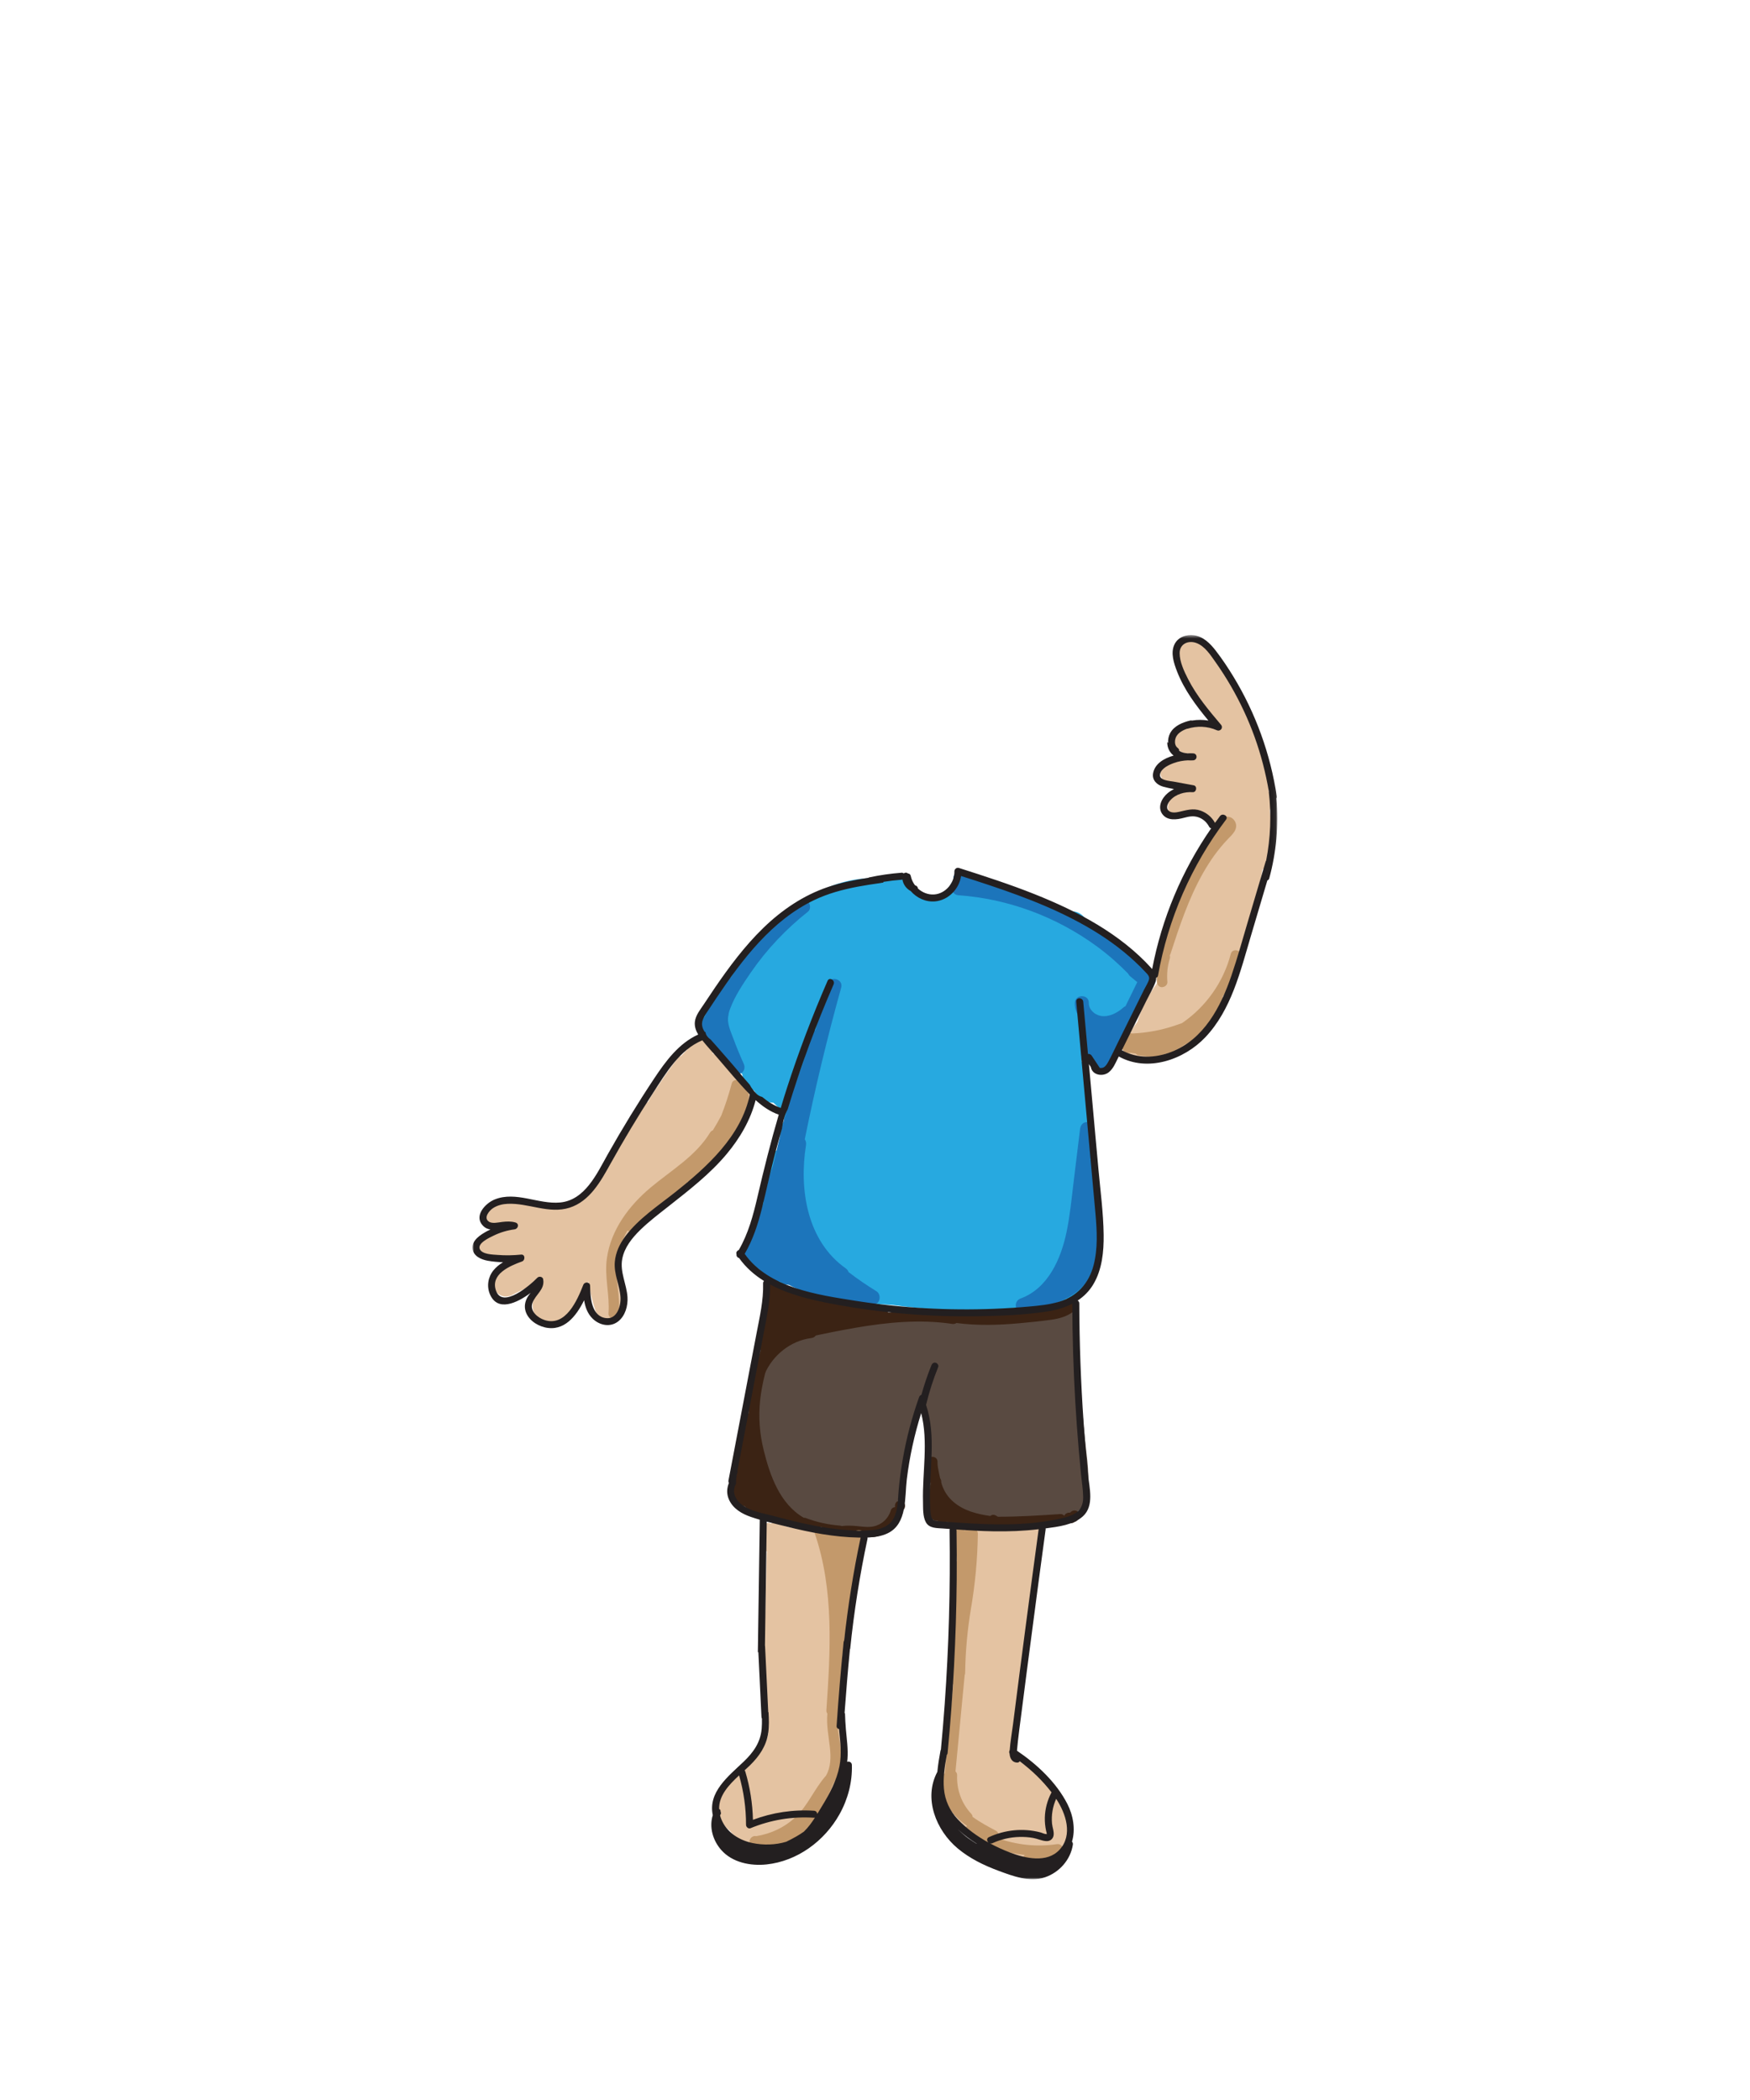 <?xml version="1.0" encoding="UTF-8"?>
<svg width="500px" height="600px" viewBox="0 0 500 600" version="1.1" xmlns="http://www.w3.org/2000/svg" xmlns:xlink="http://www.w3.org/1999/xlink">
    <title>thinking</title>
    <defs>
        <polygon id="path-1" points="0 0.528 229.937 0.528 229.937 356 0 356"></polygon>
    </defs>
    <g id="thinking" stroke="none" stroke-width="1" fill="none" fill-rule="evenodd">
        <g id="body" transform="translate(135, 180.916)">
            <g id="fill" transform="translate(65.538, 68.03)">
                <path d="M56.403,1.458 C51.899,1.458 51.891,8.458 56.403,8.458 C60.907,8.458 60.914,1.458 56.403,1.458" id="Fill-1" fill="#27A9E0"></path>
                <path d="M24.49,13.699 C23.212,13.761 21.959,14.083 20.898,14.822 C19.697,15.657 18.95,16.687 18.376,17.978 C17.902,18.141 17.436,18.422 17.005,18.872 C12.284,23.801 8.303,29.333 5.191,35.408 C3.141,39.41 9.178,42.956 11.236,38.941 C14.087,33.375 17.628,28.339 21.955,23.822 C22.336,23.424 22.594,22.999 22.751,22.569 C22.961,22.496 23.164,22.404 23.354,22.282 C24.004,21.863 24.408,21.343 24.729,20.698 C24.736,20.696 24.741,20.695 24.747,20.693 C24.722,20.753 24.697,20.814 24.671,20.874 C24.702,20.809 24.738,20.748 24.772,20.686 C24.84,20.669 24.907,20.644 24.976,20.631 C26.615,20.334 28.07,18.977 27.99,17.199 C27.908,15.378 26.448,13.606 24.49,13.699" id="Fill-3" fill="#27A9E0"></path>
                <path d="M123.749,25.563 C121.783,23.86 119.816,22.158 117.85,20.456 C117.123,19.826 116.233,19.379 115.304,19.167 C113.167,17.213 111.121,15.159 109.16,13.023 C107.243,10.935 104.806,11.135 103.044,12.417 C100.1,9.826 96.609,7.843 92.617,6.618 C92.16,6.477 91.726,6.407 91.31,6.386 C90.54,5.957 89.771,5.526 89.003,5.097 C87.401,4.202 85.848,4.264 84.572,4.88 C82.298,3.481 79.854,2.306 77.218,1.368 C75.531,0.767 74.113,1.081 73.071,1.889 C71.196,2.735 70.289,4.71 70.351,6.649 C70.342,6.693 70.327,6.733 70.319,6.776 C70.314,6.778 70.31,6.778 70.305,6.78 L70.344,6.484 C70.327,6.587 70.3,6.685 70.277,6.785 C70.166,6.811 70.056,6.839 69.939,6.857 C70.021,6.846 70.103,6.835 70.185,6.824 C69.386,6.976 68.655,7.247 67.997,7.745 C67.706,7.698 67.414,7.651 67.123,7.605 C66.438,7.496 65.801,7.519 65.209,7.636 C64.287,7.314 63.28,7.315 62.338,7.576 C61.711,6.901 61.081,6.23 60.468,5.536 C60.106,5.125 59.728,4.784 59.339,4.501 C58.298,3.411 56.799,2.698 54.839,2.698 C54.566,2.698 54.311,2.727 54.056,2.753 C53.232,2.301 52.255,2.015 51.124,1.96 C38.634,1.356 27.417,7.358 20.396,17.015 C19.917,17.28 19.458,17.593 19.035,17.965 C16.475,20.21 14.292,22.832 12.516,25.707 C11.158,26.423 10.071,27.64 9.336,29.209 C9.309,29.261 9.264,29.347 9.186,29.496 C9.037,29.781 8.896,30.07 8.739,30.351 C8.582,30.632 8.416,30.908 8.245,31.18 C8.212,31.231 8.111,31.386 8.009,31.546 C7.901,31.689 7.73,31.921 7.672,31.988 C7.46,32.23 7.242,32.466 7.017,32.697 C6.705,33.016 5.066,34.41 6.34,33.43 C5.237,34.278 4.332,35.096 3.754,36.269 C3.654,36.355 3.55,36.439 3.456,36.533 C2.788,37.202 2.312,37.954 2.009,38.747 C1.972,38.782 1.934,38.812 1.897,38.848 C-0.369,41.114 -0.863,45.841 1.897,48.04 C2.641,48.632 3.384,49.224 4.127,49.816 C4.395,50.717 4.882,51.608 5.65,52.443 C7.463,54.411 9.43,56.237 11.51,57.923 C11.829,59.933 12.972,61.786 14.941,62.68 C16.041,64.648 18.189,66.038 20.44,66.125 C21.42,67.047 22.4,67.97 23.38,68.894 C23.452,68.961 23.531,69.02 23.606,69.084 C23.549,69.874 23.483,70.663 23.419,71.452 C22.44,72.662 22.101,74.346 22.401,75.888 C22.055,77.146 21.747,78.412 21.47,79.684 C19.156,80.849 18.412,83.787 19.246,86.089 C18.319,87.758 17.676,89.594 17.314,91.57 C17.139,91.906 16.962,92.244 16.79,92.571 C15.729,94.584 15.71,97.127 16.771,99.096 C15.99,99.797 15.511,100.756 15.298,101.78 C14.186,102.561 13.56,103.806 13.372,105.126 C11.007,107.866 12.098,113.277 16.638,113.546 C17.252,115.19 18.679,116.485 20.913,116.561 C21.718,117.472 22.909,118.078 24.493,118.078 C24.676,118.078 24.844,118.055 25.017,118.04 C25.675,118.633 26.551,119.023 27.616,119.141 C28.38,119.844 29.429,120.292 30.753,120.32 C31.548,121.434 32.838,122.207 34.629,122.207 C35.33,122.207 35.945,122.077 36.493,121.865 C37.202,122.312 38.08,122.583 39.134,122.583 C39.595,122.583 40.015,122.519 40.411,122.423 C41.009,122.75 41.707,122.967 42.505,123.037 C46.569,123.391 50.638,123.675 54.708,123.927 C70.512,126.167 86.307,125.88 102.078,123.033 C102.902,122.883 103.563,122.584 104.092,122.189 C104.213,122.197 104.33,122.207 104.455,122.207 C106.849,122.207 108.34,120.818 108.953,119.08 C111.031,118.05 111.854,115.6 111.421,113.443 C114.612,105.75 112.801,95.389 111.431,86.833 C111.836,85.936 111.982,84.916 111.876,83.927 C111.999,82.544 111.635,81.111 110.761,80.051 C110.729,79.541 110.644,79.034 110.477,78.555 C110.483,75.667 110.645,72.778 110.935,69.902 C111.101,68.258 110.561,67.043 109.659,66.249 C109.643,63.564 109.727,60.885 110.005,58.221 C110.191,56.433 109.544,55.15 108.499,54.366 C108.478,53.807 108.456,53.248 108.434,52.689 C109.13,53.362 110.038,53.892 111.192,54.249 C111.357,54.61 111.583,54.939 111.868,55.22 C111.919,55.271 111.971,55.321 112.026,55.369 C112.101,55.433 112.177,55.494 112.258,55.551 C112.391,55.645 112.532,55.73 112.684,55.804 C112.734,55.828 112.788,55.847 112.841,55.869 C112.994,55.933 113.156,55.985 113.327,56.026 C113.389,56.041 113.45,56.055 113.515,56.066 C113.736,56.107 113.967,56.136 114.217,56.136 C114.472,56.136 114.708,56.107 114.935,56.064 C114.974,56.057 115.014,56.052 115.052,56.043 C115.263,55.996 115.461,55.931 115.645,55.851 C115.684,55.834 115.719,55.816 115.755,55.799 C115.936,55.712 116.107,55.614 116.261,55.499 C116.281,55.484 116.297,55.466 116.316,55.451 C116.449,55.346 116.57,55.23 116.683,55.106 C116.716,55.07 116.751,55.035 116.783,54.997 C116.888,54.87 116.98,54.734 117.064,54.593 C117.103,54.529 117.139,54.463 117.173,54.396 C117.225,54.294 117.271,54.189 117.313,54.082 C117.363,53.957 117.404,53.83 117.441,53.699 C117.457,53.639 117.473,53.579 117.486,53.518 C117.623,52.913 117.616,52.279 117.469,51.678 C119.602,48.744 121.222,45.23 122.984,42.131 C124.431,39.59 125.937,36.959 126.321,34.082 C128.761,31.507 127.907,26.231 123.749,25.563" id="Fill-5" fill="#27A9E0"></path>
                <path d="M49.868,119.977 C47.113,118.29 44.448,116.46 41.888,114.49 C41.763,114.101 41.514,113.735 41.106,113.446 C30.01,105.607 27.743,90.831 29.743,78.268 C29.841,77.651 29.726,77.031 29.399,76.555 C32.345,61.995 35.813,47.543 39.802,33.233 C40.494,30.749 36.636,29.689 35.945,32.169 C34.72,36.562 33.57,40.974 32.452,45.394 C32.188,45.422 31.932,45.501 31.706,45.647 C31.571,45.751 31.436,45.856 31.301,45.96 C31.053,46.209 30.882,46.504 30.786,46.843 C30.654,47.717 30.521,48.592 30.388,49.467 C30.335,49.634 30.322,49.801 30.326,49.968 C30.191,50.151 30.079,50.352 30.025,50.592 C29.62,52.378 29.119,54.14 28.513,55.869 C28.216,56.717 27.894,57.557 27.547,58.386 C27.505,58.483 27.424,58.671 27.422,58.676 C27.318,58.915 27.211,59.154 27.102,59.392 C26.911,59.809 26.714,60.221 26.513,60.632 C26.372,60.918 26.299,61.235 26.282,61.552 C25.926,61.807 25.648,62.166 25.547,62.611 C24.999,65.004 24.451,67.397 23.903,69.79 C23.769,69.982 23.653,70.199 23.586,70.474 C22.487,75.029 21.389,79.583 20.29,84.138 C20.261,84.235 20.232,84.331 20.203,84.428 C19.651,85.924 19.181,87.45 18.826,89.016 C18.799,89.136 18.782,89.252 18.773,89.366 L17.516,93.209 C17.351,93.712 17.442,94.191 17.67,94.608 L13.605,105.26 C13.462,105.637 13.485,106.039 13.621,106.408 C12.199,106.565 11.172,108.257 12.391,109.728 C14.727,112.542 17.494,114.938 20.577,116.902 C21.127,117.251 21.663,117.289 22.126,117.13 C22.992,117.652 23.931,118.117 24.868,118.161 C26.054,118.772 27.263,119.341 28.509,119.846 C34.93,122.445 42.053,122.83 48.859,123.705 C50.943,123.972 51.412,120.923 49.868,119.977" id="Fill-7" fill="#1C75BB"></path>
                <path d="M113.427,94.669 C113.364,93.987 113.038,93.368 112.515,93.005 C112.546,90.009 112.42,87.033 112.22,84.16 C112.157,83.273 111.63,82.698 110.981,82.426 C111.336,79.498 111.693,76.57 112.049,73.644 C112.18,72.569 111.036,71.644 110.049,71.644 C108.86,71.644 108.18,72.566 108.049,73.644 C107.433,78.711 106.816,83.778 106.199,88.846 C105.621,93.594 105.167,98.384 104.191,103.071 C102.602,110.696 98.927,119.177 91.044,122.06 C88.647,122.937 89.682,126.804 92.108,125.916 C93.247,125.499 94.3,125.004 95.289,124.452 C95.713,124.793 96.295,124.944 96.992,124.739 C102.718,123.051 108.547,120.835 111.215,115.043 C112.538,112.172 113.062,109.074 113.385,105.951 C113.775,102.199 113.774,98.425 113.427,94.669" id="Fill-9" fill="#1C75BB"></path>
                <path d="M30.324,8.688 C29.487,7.851 28.345,8.015 27.495,8.688 C20.665,14.102 14.724,20.584 9.891,27.837 C9.35,28.649 8.804,29.484 8.265,30.332 C7.985,30.419 7.727,30.572 7.527,30.818 C5.58,33.219 3.841,35.764 2.348,38.459 C2.133,38.675 1.959,38.956 1.857,39.32 C1.841,39.378 1.83,39.437 1.815,39.495 C1.535,40.032 1.244,40.562 0.984,41.11 C0.922,41.241 0.874,41.378 0.836,41.519 C0.589,41.754 0.39,42.05 0.266,42.408 C-0.505,44.638 0.472,47.085 2.301,48.417 C3.117,49.693 3.935,50.97 4.752,52.247 C5.046,52.706 5.452,52.982 5.887,53.11 C6.155,53.468 6.43,53.814 6.733,54.116 C6.794,54.177 6.869,54.217 6.937,54.269 C7.452,55.166 7.968,56.062 8.483,56.959 C9.021,57.895 10.292,58.219 11.219,57.676 C12.23,57.085 12.386,55.927 11.937,54.94 C10.88,52.615 9.907,50.255 9.02,47.859 C8.267,45.822 7.047,43.351 7.59,41.136 C7.635,40.952 7.649,40.779 7.649,40.611 C7.764,40.157 7.905,39.703 8.075,39.25 C9.463,35.551 11.826,32.042 14.057,28.805 C18.568,22.26 24.098,16.451 30.324,11.517 C31.171,10.845 31.026,9.39 30.324,8.688" id="Fill-11" fill="#1C75BB"></path>
                <path d="M128.38,28.391 C127.481,27.916 126.134,28.105 125.644,29.109 C124.109,32.246 122.575,35.385 121.041,38.522 C120.844,38.612 120.648,38.731 120.46,38.896 C118.761,40.398 116.371,41.72 114.037,41.324 C112.103,40.995 110.514,39.407 110.554,37.614 C110.612,35.039 106.612,35.04 106.554,37.614 C106.526,38.859 106.866,40.037 107.446,41.089 C107.46,41.219 107.49,41.349 107.54,41.478 C107.791,42.128 107.988,42.795 108.159,43.47 C108.311,44.8 108.461,46.13 108.611,47.46 C108.668,47.956 108.783,48.38 109.103,48.756 C109.105,51.666 110.189,54.497 112.208,56.695 C113.106,57.672 114.693,57.339 115.349,56.29 C118.135,51.827 120.684,47.223 123.01,42.505 C123.4,42.355 123.738,42.089 123.936,41.685 C125.656,38.166 127.377,34.647 129.097,31.127 C129.556,30.189 129.383,28.921 128.38,28.391" id="Fill-13" fill="#1C75BB"></path>
                <path d="M124.782,26.56 C115.114,16.684 102.824,9.433 89.531,5.663 C89.526,5.654 89.524,5.644 89.519,5.636 C89.218,5.168 88.833,4.93 88.324,4.717 C85.655,3.6 82.987,2.483 80.319,1.367 C80.104,1.277 79.828,1.27 79.555,1.31 C77.774,0.463 75.829,-0.011 73.85,8.24229573e-13 C72.804,0.006 71.803,0.916 71.85,2 C71.869,2.402 71.996,2.783 72.206,3.102 C70.844,3.967 71.22,6.696 73.325,6.844 C87.567,7.841 101.377,13.038 112.88,21.47 C116.122,23.847 119.142,26.517 121.954,29.389 C123.758,31.231 126.585,28.402 124.782,26.56" id="Fill-15" fill="#1C75BB"></path>
                <path d="M127.264,29.332 C127.168,28.993 126.997,28.699 126.749,28.45 C126.195,27.99 125.641,27.53 125.086,27.071 C124.906,26.876 124.691,26.738 124.443,26.657 C124.204,26.532 123.948,26.475 123.672,26.485 C123.397,26.475 123.14,26.532 122.902,26.657 C122.654,26.738 122.439,26.876 122.258,27.071 C122.154,27.206 122.049,27.341 121.946,27.476 C121.764,27.788 121.673,28.124 121.672,28.485 C121.696,28.663 121.72,28.839 121.743,29.017 C121.838,29.355 122.01,29.65 122.258,29.899 C122.813,30.359 123.367,30.818 123.921,31.278 C124.102,31.473 124.317,31.611 124.565,31.691 C124.803,31.817 125.06,31.874 125.335,31.864 C125.611,31.874 125.868,31.817 126.106,31.691 C126.354,31.611 126.569,31.473 126.749,31.278 C126.854,31.143 126.957,31.008 127.062,30.873 C127.243,30.561 127.334,30.225 127.335,29.864 C127.311,29.686 127.287,29.509 127.264,29.332" id="Fill-17" fill="#1C75BB"></path>
                <path d="M109.145,159.133 C109.116,158.732 109.026,158.358 108.911,157.997 C108.979,157.508 108.986,156.99 108.91,156.444 C108.078,150.523 107.245,144.603 106.413,138.682 C107.034,138.193 107.428,137.376 107.136,136.587 C106.807,135.698 106.545,134.789 106.366,133.859 C106.321,133.623 106.281,133.386 106.247,133.149 C106.24,133.077 106.21,132.824 106.207,132.786 C106.203,132.743 106.204,132.701 106.2,132.658 C107.911,131.181 107.822,128.894 106.699,127.093 C106.79,126.77 106.879,126.445 106.988,126.126 C107.327,125.135 106.601,123.896 105.591,123.665 C104.677,123.457 103.852,123.825 103.385,124.552 C102.311,124.252 101.105,124.289 99.865,124.83 C94.99,126.955 87.973,126.305 82.738,126.499 C76.679,126.724 70.615,126.752 64.554,126.583 C59.701,126.447 54.854,126.175 50.02,125.781 C48.034,125.106 46.012,124.569 43.957,124.16 C43.662,123.944 43.287,123.803 42.821,123.798 C42.395,123.794 41.97,123.769 41.545,123.749 C41.172,123.694 40.804,123.62 40.429,123.572 C40.234,123.547 40.042,123.579 39.856,123.634 C38.141,123.479 36.439,123.221 34.764,122.845 C34.534,122.459 34.16,122.171 33.62,122.097 C33.443,122.072 33.265,122.05 33.088,122.026 L33.088,122.025 C31.502,121.815 29.952,121.407 28.458,120.848 C27.269,120.355 26.097,119.815 24.957,119.2 C24.102,118.739 23.286,118.937 22.722,119.429 C22.71,119.395 22.687,119.368 22.677,119.332 C22.022,116.845 18.163,117.9 18.82,120.396 C18.92,120.777 19.071,121.121 19.242,121.448 C19.242,121.452 19.241,121.455 19.241,121.459 L19.239,121.96 L18.614,126.425 C18.599,126.532 18.588,126.64 18.579,126.746 C15.615,131.93 14.664,137.659 15.467,143.527 L15.371,143.925 C15.302,144.208 15.262,144.482 15.237,144.749 C14.095,148.411 13.147,152.127 12.444,155.923 C12.333,156.52 12.323,157.083 12.39,157.61 C10.871,162.544 9.39,167.598 9.065,172.471 C8.966,173.972 9.112,175.31 9.46,176.51 C9.206,177.879 9.579,179.362 10.918,180.633 C11.973,181.634 13.222,182.319 14.541,182.698 C15.205,183.099 15.909,183.466 16.655,183.795 C17.276,184.098 17.927,184.331 18.759,184.609 C19.904,184.989 20.921,184.956 21.785,184.647 C22.101,184.784 22.448,184.897 22.829,184.978 C25.227,185.489 28.023,186.357 30.723,186.56 L31.927,186.95 C32.437,187.116 32.959,187.166 33.475,187.137 C33.864,187.317 34.301,187.458 34.799,187.541 C39.313,188.295 44.664,189.914 48.891,188.135 C48.938,188.134 48.982,188.137 49.03,188.134 C54.789,187.82 55.474,182.91 56.344,178.16 C57.437,172.189 58.53,166.218 59.623,160.247 C60.816,157.273 62.045,154.314 63.285,151.359 C63.775,153.752 64.221,156.154 64.622,158.566 C64.687,158.96 64.832,159.317 65.011,159.656 C64.927,162.852 64.629,166.052 64.324,169.247 C63.943,173.214 63.401,177.421 64.888,181.051 C64.566,183.756 66.157,186.734 69.673,186.734 C69.964,186.734 70.238,186.706 70.502,186.667 C72.466,187.433 74.643,187.53 76.629,186.773 C77.13,186.97 77.69,187.097 78.311,187.131 C84.632,187.478 94.948,188.202 101.735,184.797 C106.124,185.349 109.701,181.654 110.229,177.242 C110.918,171.482 109.564,164.916 109.145,159.133" id="Fill-19" fill="#594A41"></path>
                <path d="M104.532,123.242 C102.835,124.751 100.442,125.073 98.267,125.325 C95.447,125.652 92.623,125.965 89.794,126.206 C84.101,126.692 78.332,126.881 72.661,126.056 C72.216,125.991 71.832,126.107 71.527,126.319 C65.443,125.49 59.344,125.557 53.271,126.141 C53.092,125.743 52.771,125.414 52.337,125.353 C48.851,124.868 45.361,124.419 41.866,124.012 C41.764,124 41.664,124.004 41.567,124.019 C38.161,123.388 34.783,122.62 31.441,121.706 C31.141,121.623 30.857,121.644 30.603,121.737 C30.234,121.656 29.865,121.576 29.495,121.495 C29.28,121.026 28.836,120.664 28.183,120.65 C26.404,120.614 24.662,120.174 23.093,119.378 C22.516,118.835 21.886,118.346 21.19,117.969 C21.061,117.898 20.924,117.853 20.784,117.825 C20.711,117.762 20.633,117.706 20.561,117.641 C19.133,116.348 17.005,118.464 18.44,119.763 C18.602,119.91 18.776,120.041 18.944,120.179 C18.944,120.843 18.92,121.504 18.845,122.159 C18.668,122.327 18.523,122.55 18.441,122.846 L16.963,128.217 C16.749,128.993 17.196,129.643 17.804,129.939 C17.77,129.999 17.74,130.059 17.704,130.117 C17.501,130.445 17.305,130.734 17.109,131.013 C16.969,131.123 16.855,131.263 16.782,131.432 C16.768,131.463 16.747,131.49 16.734,131.52 C16.53,131.785 16.32,132.045 16.085,132.314 C15.7,132.756 15.561,133.343 15.75,133.87 C15.529,134.517 15.791,135.333 16.41,135.66 C16.421,135.666 16.431,135.668 16.441,135.674 C16.388,136.119 16.549,136.574 16.83,136.916 C14.999,142.72 13.527,148.769 13.403,154.866 C12.969,155.005 12.606,155.321 12.494,155.845 C11.794,159.122 11.094,162.4 10.393,165.678 C10.258,166.313 10.459,166.807 10.809,167.124 L9.808,171.305 C9.703,171.743 9.764,172.11 9.921,172.4 C9.861,172.59 9.8,172.778 9.739,172.968 C9.614,173.121 9.51,173.295 9.446,173.496 C9.425,173.564 9.416,173.635 9.397,173.703 C8.928,174.686 8.632,175.734 8.493,176.842 L8.483,176.874 L8.489,176.875 C8.472,177.009 8.442,177.138 8.429,177.272 C8.37,177.93 8.704,178.363 9.167,178.569 C9.612,179.688 10.452,180.661 11.517,181.197 C11.757,181.317 12.01,181.359 12.259,181.363 C12.89,182.119 13.639,182.727 14.496,183.215 C14.747,183.357 15.003,183.41 15.251,183.401 C16.053,183.735 16.919,183.906 17.844,183.887 C18.016,183.883 18.174,183.846 18.324,183.792 C19.966,184.519 21.608,185.247 23.25,185.974 C23.922,186.272 24.698,186.202 25.166,185.624 C25.974,186.273 26.83,186.868 27.745,187.384 C28.067,187.565 28.383,187.616 28.671,187.575 C28.729,187.603 28.786,187.634 28.848,187.657 C32.226,188.925 35.769,189.669 39.366,189.934 C39.425,189.939 39.481,189.93 39.538,189.926 C39.807,190.006 40.095,190.042 40.393,189.997 C43.849,189.474 47.317,190.983 50.74,189.82 C53.665,188.827 55.946,186.455 56.826,183.495 C56.905,183.229 56.907,182.988 56.861,182.77 C58.528,182.513 58.448,179.796 56.606,179.796 C55.485,179.796 55.018,180.805 55.199,181.654 C54.652,181.699 54.135,182.019 53.933,182.698 C53.261,184.958 51.375,186.684 49.068,187.165 C47.592,187.473 46.018,187.256 44.534,187.105 C42.979,186.949 41.475,186.876 39.93,187.069 C39.755,186.996 39.564,186.949 39.366,186.934 C36.077,186.691 32.791,185.944 29.646,184.764 C29.472,184.699 29.293,184.685 29.116,184.704 C22.271,180.752 19.42,172.584 17.642,165.315 C16.493,160.614 16.125,155.896 16.648,151.081 C17.176,146.218 18.509,141.461 20.007,136.818 C20.057,136.663 20.074,136.518 20.078,136.38 C23.311,134.672 26.885,133.805 30.464,133.05 C34.918,132.109 39.381,131.195 43.867,130.421 C52.989,128.848 62.37,127.939 71.578,129.323 C72.03,129.391 72.419,129.273 72.725,129.056 C78.726,129.836 84.749,129.671 90.769,129.12 C93.725,128.849 96.689,128.555 99.631,128.154 C102.216,127.802 104.665,127.131 106.654,125.363 C108.1,124.078 105.971,121.963 104.532,123.242" id="Fill-21" fill="#3B2314"></path>
                <path d="M107.829,183.54 C107.768,183.353 107.666,183.192 107.519,183.057 C107.418,182.978 107.316,182.9 107.216,182.822 C106.981,182.686 106.729,182.618 106.459,182.617 C106.326,182.636 106.192,182.653 106.059,182.671 C105.806,182.742 105.585,182.871 105.398,183.057 C105.335,183.119 105.272,183.182 105.21,183.244 L104.891,183.244 C104.684,183.236 104.492,183.28 104.312,183.374 C104.127,183.435 103.966,183.538 103.83,183.684 C103.689,183.815 103.59,183.971 103.529,184.148 C103.293,183.822 102.909,183.606 102.365,183.644 C96.436,184.052 90.514,184.412 84.589,184.413 C84.397,184.301 84.205,184.188 84.014,184.076 C83.401,183.719 82.811,183.843 82.391,184.188 C78.644,183.664 74.806,182.688 71.903,180.19 C70.377,178.876 69.261,177.259 68.609,175.349 C68.525,175.1 68.463,174.845 68.39,174.593 C68.419,174.153 68.315,173.744 68.07,173.422 C67.966,172.979 67.865,172.534 67.778,172.088 C67.564,170.992 67.287,169.86 67.318,168.739 C67.372,166.809 64.372,166.81 64.318,168.739 C64.283,170.019 64.588,171.317 64.824,172.569 C64.975,173.36 65.156,174.145 65.365,174.924 C65.3,175.405 65.235,175.886 65.17,176.366 C64.741,176.582 64.407,177.005 64.363,177.644 C64.259,179.165 64.326,180.671 64.558,182.177 C64.746,183.389 64.964,184.89 66.27,185.391 C66.624,185.526 66.992,185.554 67.35,185.51 C67.383,185.557 67.404,185.607 67.436,185.654 C68.058,186.534 69.378,186.548 69.951,185.794 C70.797,186.158 71.664,186.431 72.555,186.622 C72.763,186.767 73.013,186.87 73.314,186.9 C77.007,187.267 80.697,187.411 84.387,187.415 C84.413,187.414 84.44,187.417 84.465,187.414 C90.431,187.418 96.395,187.054 102.365,186.644 C103.067,186.596 103.511,186.16 103.7,185.637 C103.743,185.693 103.779,185.754 103.83,185.806 L104.134,186.04 C104.368,186.176 104.62,186.244 104.891,186.244 L105.517,186.244 C105.725,186.252 105.917,186.209 106.096,186.115 C106.242,186.067 106.368,185.986 106.483,185.886 C106.503,185.883 106.523,185.88 106.544,185.878 C106.798,185.806 107.018,185.678 107.206,185.491 L107.519,185.178 C107.666,185.042 107.768,184.882 107.829,184.695 C107.924,184.517 107.967,184.324 107.959,184.117 C107.967,183.911 107.924,183.719 107.829,183.54" id="Fill-23" fill="#3B2314"></path>
                <path d="M31.246,130.361 C29.583,130.572 27.958,130.996 26.408,131.601 C26.139,131.507 25.848,131.491 25.572,131.594 C20.629,133.433 16.764,137.444 15.184,142.488 C14.964,143.194 15.387,143.99 16.053,144.257 C16.674,144.507 17.629,144.34 17.926,143.644 C20.232,138.249 25.363,134.105 31.246,133.361 C32.05,133.259 32.746,132.745 32.746,131.861 C32.746,131.13 32.055,130.259 31.246,130.361" id="Fill-25" fill="#3B2314"></path>
                <path d="M45.171,190.893 C45.185,190.105 44.293,189.605 43.673,189.993 C43.496,189.777 43.241,189.632 42.937,189.66 C42.426,189.705 41.914,189.727 41.402,189.747 C41.275,189.702 41.157,189.652 41.02,189.612 C39.824,189.263 38.518,189.432 37.228,189.637 C33.95,189.323 30.732,188.485 27.711,187.112 C27.12,186.843 26.569,187.158 26.322,187.601 C25.296,187.518 24.285,187.312 23.304,186.944 C22.567,186.667 21.902,186.205 21.111,186.094 C20.604,186.023 20.079,186.114 19.689,186.388 C19.211,185.885 18.203,186.216 18.073,186.879 C17.647,189.044 17.608,191.216 17.916,193.394 C17.915,193.404 17.914,193.413 17.914,193.421 L17.919,193.421 C17.932,193.51 17.935,193.599 17.949,193.688 C18,194.015 18.286,194.247 18.6,194.348 C18.57,194.537 18.532,194.719 18.527,194.924 C18.118,210.938 17.71,226.952 17.301,242.965 C17.261,244.532 17.983,245.598 18.997,246.206 C18.853,246.605 18.742,247.028 18.688,247.484 C18.683,247.528 18.678,247.572 18.672,247.616 C14.733,254.901 5.853,259.622 4.016,267.805 C3.534,269.956 4.685,271.556 6.236,272.31 C6.505,272.705 6.815,273.08 7.174,273.43 C7.45,273.702 7.746,273.933 8.048,274.152 C9.663,276.387 12.344,277.71 15.108,277.759 C15.412,277.765 15.711,277.719 16.005,277.648 C16.224,277.679 16.44,277.684 16.656,277.687 C18.656,277.941 20.508,277.797 22.227,277.348 C22.861,277.27 23.482,277.122 24.063,276.885 C24.666,276.64 25.192,276.362 25.647,275.98 C30.942,273.086 34.754,267.242 37.585,261.912 C38.075,260.989 38.167,260.091 38.004,259.277 C40.315,254.066 40.742,248.107 38.965,242.464 C38.881,242.197 38.77,241.951 38.64,241.722 C39.066,241.138 39.35,240.406 39.396,239.512 C39.661,234.393 39.927,229.275 40.192,224.156 C40.217,224.069 40.257,223.996 40.275,223.904 C41.606,217.433 42.462,210.914 42.838,204.319 C42.86,203.926 42.812,203.563 42.72,203.222 C43.982,200.57 44.699,197.869 44.837,194.925 C44.858,194.475 44.772,194.033 44.614,193.613 C44.86,193.01 45.107,192.408 45.354,191.804 C45.515,191.412 45.399,191.102 45.171,190.893" id="Fill-57" fill="#E4C3A2"></path>
                <path d="M104.532,273.06 C103.993,265.187 97.204,258.477 90.775,254.324 C90.803,254.31 90.83,254.298 90.856,254.285 C90.038,252.933 89.284,251.553 88.659,250.123 C89.675,248.728 89.905,246.785 89.344,245.145 C89.555,244.731 89.708,244.245 89.777,243.677 C91.722,227.778 93.668,211.878 95.613,195.979 C95.638,195.776 95.631,195.59 95.632,195.4 C95.927,195.339 96.216,195.149 96.308,194.831 C96.334,194.745 96.349,194.658 96.374,194.571 C96.376,194.572 96.377,194.572 96.379,194.573 C96.38,194.563 96.38,194.554 96.381,194.544 C96.97,192.43 97.249,190.276 97.18,188.078 C97.16,187.405 96.306,186.946 95.806,187.381 C95.497,187.058 95.041,186.9 94.578,186.904 C93.854,186.911 93.193,187.282 92.495,187.459 C91.565,187.696 90.631,187.768 89.702,187.716 C89.545,187.246 89.098,186.863 88.53,187.051 C85.632,188.016 82.634,188.425 79.659,188.309 C78.534,187.938 77.391,187.601 76.272,187.789 C76.144,187.811 76.031,187.846 75.911,187.874 C75.456,187.788 75.002,187.699 74.552,187.586 C74.284,187.521 74.035,187.63 73.845,187.821 C73.347,187.356 72.477,187.735 72.376,188.516 C72.142,188.694 71.994,188.985 72.081,189.394 C72.215,190.023 72.348,190.652 72.481,191.281 C72.28,191.675 72.139,192.101 72.093,192.55 C71.791,195.48 72.043,198.247 72.788,201.037 C72.657,201.362 72.561,201.714 72.524,202.106 C71.909,208.681 71.733,215.244 71.989,221.82 C71.992,221.914 72.017,221.991 72.026,222.081 C71.525,227.18 71.024,232.28 70.523,237.379 C70.435,238.27 70.583,239.032 70.881,239.664 C70.731,239.874 70.595,240.103 70.481,240.357 C70.396,240.546 70.332,240.743 70.252,240.934 C70.626,241.949 70.685,243.046 70.256,244.078 C70.001,244.689 69.781,245.31 69.582,245.937 C69.944,246.66 70.124,247.457 70.016,248.29 C69.639,251.234 69.22,254.167 68.914,257.112 C68.915,257.114 68.915,257.117 68.916,257.119 C68.914,257.123 68.914,257.128 68.912,257.133 C68.848,257.745 68.791,258.357 68.739,258.969 C68.772,259.234 68.823,259.503 68.91,259.781 C68.942,259.883 68.981,259.99 69.013,260.093 C68.96,265.957 72.374,271.027 77.018,274.539 C81.611,278.011 88.34,281.833 94.193,282.129 C99.408,282.393 104.629,279.244 104.532,273.777 C104.546,273.546 104.55,273.31 104.532,273.06" id="Fill-59" fill="#E4C3A2"></path>
                <path d="M43.461,189.3 C43.433,189.405 43.411,189.512 43.383,189.617 C43.359,189.614 43.336,189.609 43.311,189.607 C42.603,189.072 41.628,188.89 40.699,188.895 C39.151,188.903 37.602,188.936 36.054,188.957 C35.866,188.959 35.698,189.001 35.54,189.06 C35.479,189.036 35.413,189.029 35.349,189.015 C35.273,188.786 35.21,188.556 35.131,188.328 C34.509,186.513 31.61,187.292 32.238,189.126 C37.814,205.399 36.707,222.832 35.578,239.712 C35.551,240.108 35.666,240.411 35.852,240.644 C35.55,243.895 36.21,247.049 36.571,250.303 C36.878,253.075 36.866,255.979 35.442,258.42 C35.422,258.44 35.399,258.455 35.38,258.478 C32.176,262.097 30.384,266.746 26.873,270.113 C23.753,273.104 19.769,274.987 15.52,275.673 C13.96,275.309 12.761,277.593 14.369,278.391 C19.42,280.901 25.21,278.893 29.015,275.1 C32.962,271.165 35.431,265.724 37.592,260.63 C37.607,260.611 37.625,260.596 37.64,260.574 C39.561,257.891 39.913,254.474 39.663,251.267 C39.393,247.798 38.399,244.29 38.832,240.799 C39.236,240.571 39.544,240.167 39.573,239.575 C39.73,236.456 39.844,233.336 39.93,230.215 C39.956,230.098 39.973,229.974 39.971,229.838 C39.959,228.989 39.965,228.141 39.985,227.292 C39.987,227.218 39.988,227.144 39.989,227.071 C40.049,224.888 40.232,222.71 40.522,220.546 C40.576,220.395 40.617,220.236 40.634,220.07 L40.774,218.687 C40.778,218.645 40.773,218.607 40.773,218.567 C41.046,217.303 41.319,216.04 41.592,214.778 C42.021,214.567 42.295,214.206 42.413,213.751 C42.419,213.734 42.429,213.719 42.436,213.702 C43.324,211.495 43.514,209.018 43.053,206.685 C43.811,201.095 44.922,195.554 46.354,190.098 C46.844,188.229 43.951,187.431 43.461,189.3" id="Fill-61" fill="#C3996B"></path>
                <path d="M101.413,277.955 C95.676,278.821 89.808,278.171 84.398,276.201 C84.876,275.546 84.899,274.579 83.977,274.096 C81.864,272.989 79.484,271.712 77.352,270.16 C77.331,269.854 77.209,269.544 76.944,269.261 C74.158,266.287 72.743,262.274 72.928,258.249 C72.946,257.832 72.754,257.449 72.458,257.174 C73.333,248 74.208,238.826 75.082,229.652 C75.157,229.479 75.213,229.29 75.216,229.064 C75.304,222.899 75.857,216.756 76.875,210.676 C78.088,203.604 78.759,196.451 78.844,189.275 C78.861,187.778 77.069,187.446 76.248,188.269 C75.85,188.126 75.411,188.165 75.034,188.372 C74.569,186.859 72.012,186.979 72.107,188.767 C72.257,191.538 72.524,194.299 72.894,197.047 C72.558,197.287 72.298,197.668 72.228,198.192 C71.664,202.441 71.713,206.692 72.28,210.929 C71.937,217.678 71.595,224.427 71.251,231.175 C71.223,231.744 71.467,232.141 71.823,232.374 C71.017,240.821 70.212,249.268 69.406,257.717 C69.405,257.727 69.408,257.737 69.407,257.749 C68.719,257.893 68.29,258.509 68.225,259.216 C67.859,263.173 69.713,266.994 72.359,269.836 C73.383,270.934 74.537,271.882 75.754,272.748 C75.023,273.328 74.783,274.621 75.816,275.286 C76.397,275.661 76.99,276.013 77.589,276.352 C77.701,276.633 77.897,276.87 78.194,276.996 C80.825,278.108 83.457,279.221 86.088,280.333 C86.476,280.497 86.818,280.601 87.244,280.483 C87.389,280.444 87.535,280.369 87.673,280.278 C89.185,280.63 90.721,280.879 92.266,281.046 C91.945,281.327 91.731,281.728 91.75,282.161 C91.787,282.985 92.409,283.647 93.25,283.661 C95.955,283.706 98.701,282.878 100.897,281.29 C101.022,281.2 101.133,281.09 101.233,280.972 C101.559,280.931 101.886,280.896 102.211,280.848 C104.113,280.56 103.305,277.669 101.413,277.955" id="Fill-63" fill="#C3996B"></path>
            </g>
            <g id="handfill" transform="translate(1.738, 2.12)">
                <path d="M77.475,128.425 C77.05,127.699 76.218,127.007 75.384,126.817 C75.094,126.75 74.793,126.723 74.492,126.717 C74.412,126.331 74.25,125.943 73.981,125.56 C72.208,123.03 70.288,120.749 68.016,118.646 C67.667,118.323 67.283,118.105 66.884,117.961 C66.933,116.769 66.46,115.56 65.46,114.871 C65.373,114.797 65.296,114.714 65.199,114.651 C64.86,114.341 64.464,114.132 64.008,114.024 C63.112,113.82 62.106,113.864 61.311,114.377 C60.525,114.884 59.994,115.57 59.703,116.468 L59.547,116.947 C59.433,117.041 59.317,117.124 59.206,117.238 C58.775,117.682 58.362,118.143 57.951,118.606 C57.519,118.766 57.128,119.013 56.836,119.39 C54.825,121.983 52.936,124.646 51.166,127.392 C50.129,128.763 49.222,130.221 48.458,131.774 C47.698,132.061 46.959,132.55 46.588,133.289 C46.337,133.789 46.086,134.289 45.835,134.789 C45.62,135.219 45.477,135.668 45.415,136.128 C44.475,137.456 43.568,138.81 42.714,140.199 C42.431,140.66 42.275,141.116 42.213,141.556 C41.343,142.711 40.478,143.871 39.618,145.035 C39.157,145.659 38.966,146.277 38.965,146.856 C37.341,148.51 35.985,150.456 35.029,152.55 C34.806,153.036 34.668,153.513 34.704,154.024 C34.568,154.222 34.431,154.419 34.289,154.613 C34.225,154.626 34.159,154.633 34.095,154.654 C33.443,154.864 33,155.247 32.601,155.802 C32.056,156.561 31.505,157.316 30.94,158.059 C30.876,158.14 30.812,158.221 30.748,158.302 C30.608,158.477 30.468,158.65 30.325,158.821 C30.012,159.198 29.691,159.569 29.359,159.928 C29.181,160.121 28.993,160.303 28.809,160.489 C28.307,160.4 27.753,160.472 27.185,160.797 C25.602,161.704 23.853,162.292 22.019,162.382 C19.943,162.485 17.996,161.962 15.983,161.526 C15.786,161.483 15.584,161.446 15.385,161.404 C14.945,161.174 14.46,161.071 13.963,161.136 C10.466,160.534 6.825,160.391 3.503,161.771 C2.096,162.356 1.045,163.941 2.009,165.444 C3.235,167.356 5.213,167.421 7.195,166.763 C7.589,166.631 7.985,166.524 8.362,166.504 C8.678,166.975 9.06,167.364 9.504,167.671 C8.919,167.781 8.431,168.024 8.037,168.355 L6.829,168.355 C5.631,168.355 4.476,169.05 3.837,170.057 C3.171,170.171 2.504,170.285 1.837,170.4 C0.808,170.575 -0.044,171.798 0.002,172.81 C0.052,173.933 0.746,174.891 1.837,175.221 C5.218,176.245 8.809,176.415 12.276,175.791 C12.497,175.957 12.737,176.105 13.005,176.215 C13.056,176.285 13.096,176.367 13.151,176.433 C11.657,177.223 10.097,177.894 8.469,178.428 C7.171,178.855 6.444,179.78 6.173,180.82 C6.074,180.868 5.973,180.915 5.874,180.965 C2.181,182.815 4.851,188.027 8.418,187.334 C9.009,187.264 9.511,187.066 9.923,186.776 C10.168,186.689 10.386,186.569 10.589,186.435 C13.233,185.124 15.896,183.858 18.575,182.621 C18.339,183.238 18.114,183.858 17.929,184.488 C16.245,186.323 15.048,188.598 15.551,191.112 C16.24,194.559 20.097,195.829 23.058,194.51 C26.527,192.966 28.711,188.467 30.304,185.267 C30.663,184.544 31.011,183.816 31.358,183.088 C31.823,185.964 32.508,188.808 33.442,191.611 C34.437,194.6 38.093,194.918 39.839,192.446 C41.508,190.083 41.083,187.696 40.626,185.013 C39.961,181.099 39.874,177.47 40.721,173.569 C40.826,173.086 40.824,172.64 40.761,172.224 C43.022,169.392 45.488,166.758 48.163,164.279 C50.951,162.391 53.673,160.413 56.331,158.342 C58.914,156.33 61.31,154.413 62.792,151.608 C63.962,150.743 65.104,149.852 66.193,148.907 C69.746,145.825 72.248,141.965 74.306,137.84 C74.415,137.746 74.523,137.649 74.62,137.533 C75.048,137.018 75.392,136.47 75.662,135.904 C75.708,135.877 75.76,135.864 75.805,135.835 C76.521,135.373 77.274,134.623 77.413,133.743 C77.552,132.869 77.69,131.995 77.828,131.122 C77.98,130.161 77.985,129.297 77.475,128.425" id="Fill-29" fill="#E4C3A2"></path>
                <path d="M77.021,129.25 C76.96,129.14 76.9,129.029 76.839,128.918 C76.707,128.588 76.532,128.269 76.315,127.963 C76.307,127.947 76.298,127.932 76.29,127.916 C76.288,127.917 76.286,127.919 76.284,127.921 C76.209,127.817 76.141,127.712 76.055,127.613 C75.85,127.372 75.615,127.232 75.373,127.171 C75.33,126.98 75.275,126.79 75.205,126.601 C74.712,125.288 72.716,125.069 72.312,126.601 C71.499,129.682 70.507,132.703 69.357,135.662 C68.596,137.109 67.782,138.526 66.928,139.92 C66.626,140.015 66.347,140.217 66.138,140.562 C62.057,147.28 55.035,151.333 49.148,156.267 C42.993,161.425 37.811,168.328 36.66,176.466 C35.915,181.734 37.504,186.904 37.124,192.17 C36.985,194.096 39.985,194.087 40.124,192.17 C40.46,187.51 39.13,182.921 39.462,178.264 C39.706,174.848 40.863,171.556 42.522,168.572 C43.046,168.874 43.731,168.914 44.313,168.42 C49.612,163.918 54.794,159.281 59.87,154.53 C60.481,155.044 61.294,154.935 61.888,154.445 C66.641,150.533 70.662,145.761 73.727,140.431 C74.948,138.883 76.019,137.215 76.517,135.296 C76.735,134.459 76.825,133.604 76.805,132.759 C76.84,132.663 76.882,132.569 76.911,132.473 C77.133,131.739 77.217,131.003 77.159,130.292 C77.235,129.957 77.21,129.595 77.021,129.25" id="Fill-31" fill="#C3996B"></path>
                <path d="M226.033,48.556 C226.353,47.918 226.494,47.16 226.346,46.304 L225.746,42.821 C225.661,41.723 225.539,40.625 225.369,39.521 C225.318,39.193 225.186,38.902 225.024,38.629 C224.69,36.686 224.355,34.743 224.02,32.801 C223.87,31.925 223.48,31.304 222.966,30.892 C223.302,30.177 223.408,29.374 223.108,28.624 C221.743,25.197 220.598,21.705 219.671,18.134 C219.363,16.949 218.634,16.237 217.765,15.896 C217.69,15.725 217.595,15.559 217.477,15.4 C216.732,14.395 215.987,13.39 215.242,12.384 C214.961,12.004 214.673,11.667 214.337,11.391 C214.081,10.648 213.838,9.901 213.572,9.16 C213.12,7.899 212.193,7.188 211.162,6.912 C210.62,5.623 210.07,4.338 209.51,3.056 C208.899,1.661 207.803,1.162 206.689,1.252 C206.352,0.91 205.959,0.658 205.535,0.493 C203.622,-0.692 200.138,0.263 199.749,3.323 C199.229,7.398 202.094,10.831 204.132,14.107 C206.258,17.526 208.385,20.944 210.511,24.362 C210.649,24.747 210.79,25.133 210.929,25.518 C208.933,24.375 206.442,23.996 204.055,24.494 C203.682,24.572 203.351,24.738 203.049,24.943 C202.449,25.028 201.85,25.137 201.256,25.287 C197.346,26.274 198.304,32.029 202.185,32.162 C202.867,32.186 203.671,32.206 204.489,32.282 C204.42,32.439 204.35,32.596 204.312,32.766 C204.258,33.007 204.227,33.237 204.219,33.462 C203.834,33.338 203.441,33.259 203.103,33.259 C202.394,33.259 201.584,33.531 200.986,33.985 C200.626,33.942 200.267,33.891 199.904,33.857 C198.526,33.727 197.56,34.388 197.024,35.343 C196.61,35.489 196.222,35.708 195.914,36.024 C195.645,36.299 195.469,36.608 195.317,36.941 C195.198,37.043 195.092,37.163 195.01,37.318 C194.741,37.825 194.757,38.572 195.133,39.042 C195.199,39.289 195.296,39.528 195.443,39.749 C195.66,40.075 195.954,40.332 196.34,40.438 C196.539,40.501 196.738,40.51 196.937,40.465 C197.126,40.457 197.302,40.4 197.466,40.301 C198.962,41.061 200.418,41.92 201.801,42.837 C201.073,43.191 200.345,43.544 199.616,43.897 C199.056,44.039 198.512,44.312 198.002,44.767 C197.804,44.944 197.699,45.182 197.637,45.433 C196.997,46.364 196.757,47.533 197.091,48.683 C197.376,49.665 198.425,50.006 199.294,49.579 C201.114,48.688 203.296,48.462 205.285,48.938 C207.15,50.065 208.967,51.27 210.717,52.57 C210.829,52.654 210.955,52.704 211.085,52.739 C210.854,53.01 210.641,53.308 210.479,53.673 C209.737,54.521 208.995,55.369 208.253,56.218 C207.227,57.389 207.232,59 207.823,60.285 C203.986,65.826 200.877,71.755 198.459,78.148 C198.226,78.764 198.187,79.32 198.268,79.823 C197.849,80.833 197.465,81.861 197.16,82.929 C196.785,84.245 196.511,85.56 196.679,86.853 C195.829,89.334 195.118,91.864 194.613,94.465 C194.558,94.743 194.536,95.011 194.539,95.267 C194.383,95.785 194.225,96.301 194.069,96.818 C193.968,97.152 193.929,97.465 193.918,97.767 C191.391,101.163 189.455,104.9 188.212,108.938 C187.014,110.538 185.957,112.203 185.053,114.036 C183.877,116.418 185.3,119.228 188.075,119.303 C191.161,119.386 193.888,118.712 196.344,117.538 C197.575,118.25 199.193,118.376 200.585,117.282 C212.237,108.108 216.56,92.218 220.749,78.642 C222.084,74.317 223.205,69.892 223.949,65.44 C224.586,65.055 225.126,64.461 225.443,63.604 C227.161,58.97 226.799,53.706 226.033,48.556" id="Fill-33" fill="#E4C3A2"></path>
                <path d="M214.904,89.531 C212.824,97.578 207.805,104.615 200.999,109.274 C200.302,109.529 199.629,109.753 199.029,109.957 C195.061,111.311 190.935,112.074 186.749,112.246 C186.723,112.239 186.701,112.225 186.675,112.219 C186.542,112.201 186.409,112.183 186.276,112.165 C186.006,112.166 185.753,112.235 185.519,112.37 C185.194,112.579 184.925,112.883 184.83,113.267 L184.479,114.668 C183.891,115.071 183.507,115.839 183.873,116.665 C184.319,117.672 185.421,117.992 186.345,117.761 C186.815,117.86 187.289,117.929 187.763,117.981 C187.941,118.217 188.191,118.4 188.53,118.463 C189.215,118.591 189.9,118.671 190.584,118.716 C192.275,119.096 194.04,118.979 195.667,118.332 C195.721,118.31 195.766,118.268 195.817,118.24 C197.936,117.708 199.941,116.758 201.74,115.428 C201.8,115.407 201.861,115.389 201.921,115.359 C203.086,114.771 204.137,114.006 205.052,113.092 C205.173,113.007 205.281,112.908 205.398,112.82 C205.698,112.78 205.981,112.65 206.195,112.404 C206.428,112.134 206.644,111.85 206.872,111.575 C207.969,110.536 208.932,109.362 209.694,108.026 C209.784,107.868 209.835,107.714 209.866,107.563 C210.83,106.109 211.719,104.606 212.507,103.046 C212.704,102.656 212.727,102.192 212.595,101.783 C214.951,98.299 216.738,94.426 217.797,90.329 C218.281,88.458 215.387,87.66 214.904,89.531" id="Fill-35" fill="#C3996B"></path>
                <path d="M216.281,52.035 C215.639,50.312 213.634,49.732 212.244,50.926 C211.827,51.284 211.707,51.709 211.774,52.108 C211.725,52.184 211.677,52.262 211.629,52.338 C211.558,52.413 211.477,52.473 211.42,52.565 C209.775,55.206 208.13,57.847 206.485,60.489 C206.263,60.844 206.236,61.295 206.36,61.698 C204.794,64.087 203.407,66.592 202.173,69.168 C199.151,75.477 196.936,82.125 194.771,88.764 C194.662,89.101 194.672,89.402 194.76,89.658 C194.699,89.763 194.645,89.873 194.608,89.996 C193.878,92.421 193.592,94.997 193.795,97.522 C193.857,98.302 194.439,99.06 195.295,99.022 C196.053,98.988 196.861,98.36 196.795,97.522 C196.7,96.346 196.709,95.163 196.83,93.989 C196.843,93.864 196.857,93.738 196.873,93.613 C196.879,93.574 196.895,93.457 196.905,93.395 C196.95,93.109 197.001,92.824 197.058,92.541 C197.178,91.952 197.328,91.369 197.502,90.794 C197.585,90.517 197.568,90.219 197.478,89.943 C197.552,89.829 197.617,89.706 197.665,89.561 C200.23,81.695 202.841,73.762 206.922,66.526 C208.917,62.988 211.256,59.652 214.071,56.716 C214.677,56.083 215.424,55.385 215.918,54.597 C216.03,54.457 216.115,54.299 216.171,54.129 C216.466,53.491 216.565,52.798 216.281,52.035" id="Fill-37" fill="#C3996B"></path>
            </g>
            <g id="bodyoutline">
                <mask id="mask-2" fill="white">
                    <use xlink:href="#path-1"></use>
                </mask>
                <g id="Clip-66"></g>
                <path d="M226.757,64.956 C226.707,65.035 226.653,65.107 226.622,65.209 C224.936,70.901 223.248,76.592 221.561,82.284 C220.023,87.471 218.585,92.703 216.835,97.824 C213.782,106.762 208.997,116.012 199.68,119.626 C195.084,121.41 189.91,121.623 185.534,119.144 C186.054,118.095 186.574,117.044 187.095,115.995 C188.915,112.319 190.736,108.644 192.556,104.968 C193.41,103.244 194.456,101.516 195.118,99.709 C195.28,99.264 195.337,98.849 195.323,98.453 C195.586,98.365 195.804,98.164 195.87,97.791 C198.72,81.647 205.395,66.348 215.286,53.274 C216.063,52.248 214.326,51.25 213.559,52.265 C213.077,52.902 212.609,53.548 212.142,54.196 C211.242,52.543 209.782,51.318 208.007,50.689 C205.862,49.929 203.97,50.57 201.854,51.043 C200.944,51.248 199.652,51.418 198.89,50.71 C197.974,49.858 198.698,48.489 199.371,47.733 C200.944,45.964 203.485,45.278 205.773,45.42 C206.884,45.49 207.153,43.661 206.038,43.456 C204.123,43.104 202.208,42.753 200.293,42.401 C199.141,42.189 196.012,42.071 196.453,40.227 C196.85,38.568 198.946,37.622 200.375,37.1 C201.674,36.626 203.009,36.38 204.368,36.319 C204.89,36.353 205.408,36.36 205.905,36.323 C207.185,36.229 207.199,34.395 205.905,34.323 C205.407,34.295 204.855,34.296 204.271,34.325 C203.439,34.26 202.617,34.06 201.929,33.639 C201.934,33.29 201.754,32.956 201.448,32.741 C201.407,32.712 201.391,32.703 201.382,32.699 C201.376,32.691 201.37,32.683 201.345,32.655 C201.279,32.585 201.209,32.519 201.145,32.449 C201.117,32.419 201.109,32.412 201.1,32.404 C201.098,32.396 201.094,32.384 201.073,32.348 C201.028,32.265 200.98,32.183 200.932,32.102 C200.909,32.064 200.903,32.055 200.896,32.047 C200.895,32.038 200.893,32.028 200.88,31.991 C200.85,31.899 200.82,31.809 200.794,31.715 C200.769,31.621 200.75,31.526 200.731,31.431 C200.726,31.404 200.722,31.388 200.718,31.373 C200.719,31.358 200.719,31.338 200.718,31.307 C200.709,30.824 200.699,30.672 200.795,30.282 C200.841,30.098 200.898,29.914 200.971,29.739 C200.989,29.705 201.048,29.582 201.049,29.581 C201.095,29.493 201.146,29.406 201.198,29.321 C201.628,28.637 202.311,28.144 203.065,27.751 C203.428,27.561 203.82,27.407 204.225,27.27 C204.23,27.282 204.235,27.294 204.239,27.306 C206.966,26.438 209.997,26.538 212.636,27.714 C213.669,28.175 214.608,27.041 213.848,26.143 C210.387,22.057 206.897,17.91 204.454,13.11 C203.334,10.911 202.041,8.204 202.042,5.682 C202.043,3.058 204.485,1.963 206.775,2.783 C209.229,3.661 210.839,6.209 212.273,8.234 C213.846,10.457 215.317,12.752 216.682,15.108 C219.369,19.748 221.645,24.622 223.464,29.664 C225.288,34.718 226.624,39.931 227.531,45.224 C227.53,45.275 227.512,45.314 227.519,45.37 C228.281,51.918 228.016,58.512 226.757,64.956 M184.275,117.191 C183.442,118.873 182.655,120.593 181.762,122.245 C181.411,122.894 180.996,123.684 180.319,124.048 C180.039,124.199 179.564,124.274 179.186,124.179 C179.169,124.146 179.169,124.109 179.148,124.076 C178.944,123.768 178.739,123.46 178.535,123.151 C178.517,123.109 178.486,123.078 178.462,123.04 C177.944,122.257 177.426,121.476 176.908,120.693 C176.68,120.349 176.254,120.147 175.852,120.223 L174.497,105.287 C174.381,104.016 172.38,104.004 172.497,105.287 C173.723,118.798 174.948,132.309 176.174,145.82 C176.782,152.527 177.409,159.233 177.999,165.941 C178.425,170.795 178.691,175.853 177.445,180.614 C176.102,185.753 172.716,189.478 167.581,191.013 C164.805,191.844 161.905,192.125 159.03,192.382 C155.738,192.676 152.44,192.89 149.137,193.023 C135.858,193.556 122.517,192.806 109.388,190.737 C98.518,189.023 84.608,187.044 77.768,177.324 C80.154,173.252 81.599,168.735 82.731,164.168 C83.998,159.058 85.092,153.91 86.421,148.813 C87.054,146.384 87.734,143.968 88.428,141.556 C88.67,139.589 89.18,137.681 90.071,135.977 C91.955,129.786 93.996,123.643 96.24,117.573 C98.389,111.759 100.704,106.007 103.178,100.323 C103.687,99.154 101.964,98.135 101.451,99.313 C97.121,109.263 93.257,119.411 89.911,129.733 C89.274,131.699 88.666,133.67 88.073,135.646 C86.133,134.965 84.381,133.843 82.76,132.488 C82.178,132.349 81.631,132.072 81.208,131.649 C80.398,130.838 79.696,129.98 79.195,128.988 C77.385,126.982 75.715,124.857 74.099,123.002 L69.998,118.294 C69.363,117.564 68.686,116.831 68.03,116.08 C67.581,115.79 67.196,115.394 66.91,114.949 C66.725,114.662 66.614,114.311 66.546,113.947 C66.494,113.949 66.445,113.944 66.39,113.954 C66.302,113.814 66.197,113.682 66.116,113.538 C64.986,111.531 65.851,110.032 66.995,108.289 C67.923,106.874 68.855,105.463 69.799,104.059 C77.131,93.154 85.559,81.985 97.727,76.201 C101.644,74.339 105.856,73.214 110.105,72.414 C112.215,72.016 114.339,71.695 116.465,71.394 C116.724,71.357 117.048,71.294 117.407,71.226 C117.408,71.167 117.405,71.107 117.405,71.048 C119.139,70.775 120.882,70.564 122.635,70.432 C122.707,70.427 122.771,70.4 122.839,70.382 C123.043,71.758 123.957,73.013 125.187,73.66 C126.917,75.654 129.536,76.882 132.223,76.617 C136.019,76.242 139.051,73.05 139.595,69.371 C150.416,72.822 161.271,76.396 171.396,81.601 C176.561,84.256 181.539,87.332 186.04,91.014 C188.249,92.821 190.353,94.765 192.302,96.851 C192.88,97.469 193.527,98.052 193.273,98.97 C193.011,99.916 192.358,100.873 191.922,101.753 C191.12,103.371 190.319,104.988 189.519,106.605 C187.771,110.133 186.023,113.662 184.275,117.191 M173.211,233.298 C173.415,235.67 173.635,238.04 173.872,240.41 C174.086,242.552 174.453,244.725 174.477,246.88 C174.497,248.938 173.784,250.585 171.958,251.615 C170.311,252.542 168.359,252.902 166.526,253.266 C162.126,254.141 157.645,254.515 153.163,254.602 C148.643,254.689 144.122,254.483 139.613,254.179 C137.322,254.025 135.016,253.909 132.733,253.663 C131.591,253.54 131.144,253.056 130.969,251.931 C130.796,250.822 130.762,249.669 130.725,248.549 C130.419,239.195 132.614,229.567 129.588,220.474 C130.483,216.793 131.632,213.181 133.056,209.669 C133.259,209.169 132.835,208.571 132.357,208.44 C131.785,208.283 131.331,208.635 131.127,209.138 C130.003,211.909 129.05,214.743 128.255,217.622 C127.977,217.708 127.729,217.899 127.606,218.243 C125.562,223.998 123.989,229.911 122.941,235.928 C122.415,238.946 122.014,241.987 121.742,245.037 C121.513,247.615 121.575,250.479 120.346,252.831 C119.045,255.322 116.382,256.118 113.752,256.319 C110.776,256.546 107.738,256.357 104.776,256.051 C98.38,255.392 92.109,253.846 85.907,252.197 C82.95,251.41 79.389,250.887 76.914,248.963 C75.771,248.076 74.817,246.764 74.73,245.279 C74.682,244.461 74.932,243.696 75.298,242.972 C75.25,241.782 75.424,240.611 75.788,239.483 C75.746,239.479 75.707,239.46 75.665,239.462 C77.281,230.99 78.897,222.517 80.513,214.045 C81.413,209.324 82.314,204.603 83.215,199.882 C84.083,195.33 85.11,190.742 85.029,186.082 C90.568,189.059 97.081,190.548 103.136,191.68 C116.695,194.215 130.51,195.389 144.302,195.161 C150.897,195.051 157.615,194.806 164.143,193.803 C166.689,193.412 169.162,192.712 171.368,191.573 C171.399,200.901 171.678,210.228 172.221,219.541 C172.488,224.131 172.819,228.717 173.211,233.298 M154.431,311.748 C154.12,314.191 153.667,316.669 153.487,319.128 C153.318,319.43 153.281,319.812 153.454,320.134 C153.534,321.404 154.133,322.614 155.572,322.684 C155.945,322.703 156.196,322.539 156.353,322.308 C159.758,324.848 162.878,327.831 165.45,331.203 C165.429,331.235 165.401,331.251 165.381,331.289 C164.234,333.501 163.583,335.925 163.523,338.42 C163.492,339.686 163.626,340.956 163.892,342.193 C163.94,342.419 164.057,342.686 164.051,342.917 C164.043,343.211 164.21,343.112 163.902,343.107 C163.391,343.098 162.74,342.748 162.243,342.619 C157.342,341.34 152.139,341.871 147.551,343.979 C146.826,344.312 146.944,345.099 147.411,345.524 C144.158,343.728 141.105,341.512 138.636,338.869 C136.361,336.433 134.986,333.487 134.694,330.156 C134.566,328.696 134.607,327.237 134.737,325.783 C134.737,325.78 134.737,325.778 134.738,325.775 C134.897,324.011 135.191,322.255 135.508,320.517 C135.625,320.372 135.72,320.2 135.741,319.974 C137.319,303.5 138.194,286.963 138.345,270.415 C138.387,265.722 138.37,261.03 138.299,256.337 C138.298,256.241 138.266,256.165 138.243,256.082 C141.788,256.336 145.337,256.541 148.891,256.603 C153.189,256.677 157.489,256.514 161.759,256.006 C159.236,274.577 156.792,293.157 154.431,311.748 M166.76,333.034 C169.535,337.226 171.605,343.35 167.737,347.565 C164.135,351.493 157.901,350.024 153.566,348.371 C151.646,347.638 149.717,346.762 147.846,345.755 C148.065,345.818 148.306,345.823 148.56,345.706 C150.985,344.591 153.632,343.988 156.299,343.926 C157.604,343.896 158.914,343.981 160.198,344.213 C161.419,344.434 162.648,345.027 163.876,345.116 C164.947,345.194 165.841,344.584 166.023,343.502 C166.207,342.405 165.676,341.2 165.576,340.107 C165.355,337.68 165.769,335.248 166.76,333.034 M144.021,345.872 C143.236,345.377 142.451,344.876 141.693,344.341 C141.55,344.232 141.4,344.132 141.259,344.02 C141.178,343.96 141.101,343.898 141.021,343.837 C140.293,343.245 139.588,342.621 138.911,341.964 C138.897,341.95 138.88,341.947 138.864,341.934 C138.838,341.901 138.812,341.869 138.783,341.837 C140.383,343.332 142.179,344.66 144.061,345.844 C144.048,345.856 144.032,345.86 144.021,345.872 M106.185,287.81 C106.103,287.94 106.041,288.087 106.023,288.268 C105.232,296.229 104.567,304.202 104.03,312.184 C103.994,312.715 104.319,313.013 104.715,313.104 C105.067,316.639 105.537,320.211 104.849,323.699 C104.041,327.792 102.068,331.519 99.907,335.045 C99.451,335.789 98.991,336.563 98.516,337.336 C98.452,336.893 98.15,336.475 97.581,336.438 C91.648,336.047 85.687,336.943 80.128,339.034 C80.012,334.375 79.287,329.75 77.953,325.281 C77.907,325.124 77.834,324.998 77.744,324.895 C78.281,324.405 78.804,323.922 79.291,323.446 C81.93,320.863 83.95,317.936 84.485,314.206 C84.767,312.232 84.7,310.254 84.576,308.276 C84.551,308.283 84.525,308.285 84.499,308.29 C84.196,301.993 83.893,295.696 83.59,289.398 C83.587,289.35 83.565,289.316 83.558,289.272 C83.729,277.458 83.9,265.646 84.07,253.832 C85.909,254.318 87.762,254.76 89.59,255.216 C93.026,256.075 96.486,256.848 99.983,257.413 C103.391,257.962 106.834,258.333 110.289,258.388 C110.488,258.391 110.691,258.393 110.892,258.395 C108.823,268.114 107.271,277.936 106.185,287.81 M94.688,342.407 C93.981,342.908 93.246,343.373 92.495,343.803 C91.567,344.335 90.614,344.821 89.655,345.294 C86.557,346.247 83.026,346.306 79.983,345.664 C76.16,344.86 72.612,342.609 71.097,338.877 C70.946,338.507 70.836,338.147 70.74,337.79 C70.806,337.634 70.866,337.477 70.945,337.323 C70.972,337.27 70.988,337.219 71.006,337.167 C70.918,336.858 70.855,336.541 70.82,336.222 C70.722,336.107 70.605,336.009 70.473,335.94 C70.369,332.108 73.233,329.062 76.171,326.337 C77.492,330.941 78.162,335.675 78.152,340.469 C78.15,341.054 78.803,341.688 79.417,341.434 C85.179,339.053 91.36,338.028 97.581,338.438 C97.68,338.445 97.758,338.418 97.842,338.402 C96.914,339.844 95.898,341.241 94.688,342.407 M57.927,159.706 C53.055,163.582 47.496,167.22 43.711,172.244 C42.074,174.415 40.887,176.912 40.658,179.648 C40.367,183.122 42.055,186.271 42.281,189.675 C42.443,192.112 41.349,196.016 38.215,195.697 C33.934,195.261 33.66,189.682 33.606,186.482 C33.586,185.294 32.039,185.202 31.642,186.216 C29.921,190.611 26.637,198.198 20.596,196.24 C18.639,195.606 16.296,193.678 17.123,191.369 C18.019,188.868 20.704,187.579 20.199,184.593 C20.071,183.839 19.012,183.647 18.528,184.152 C16.51,186.254 8.554,193.133 6.708,187.825 C5.067,183.108 10.689,180.751 14.143,179.506 C15.125,179.153 15.076,177.42 13.877,177.542 C11.649,177.769 9.411,177.815 7.177,177.634 C5.858,177.528 2.772,177.506 2.09,175.982 C1.328,174.276 4.898,172.676 6.009,172.13 C7.887,171.208 9.931,170.603 12.005,170.331 C13.062,170.191 13.436,168.713 12.271,168.366 C11.029,167.996 9.766,168.065 8.494,168.207 C7.383,168.331 5.621,168.805 4.625,168.086 C3.074,166.967 4.833,164.932 5.887,164.25 C7.122,163.453 8.583,163.096 10.038,163.029 C15.962,162.755 21.83,166.014 27.73,164.141 C33.519,162.303 36.663,156.551 39.426,151.584 C43.243,144.723 47.288,137.99 51.558,131.401 C55.219,125.752 59.17,119.007 65.662,116.322 C66.952,117.941 68.375,119.467 69.733,121.026 C72.868,124.627 75.897,128.379 79.238,131.796 C76.809,143.64 67.047,152.447 57.927,159.706 M229.69,47.229 C229.777,47.051 229.831,46.852 229.796,46.616 C227.987,34.548 223.764,22.864 217.421,12.435 C215.861,9.872 214.189,7.357 212.353,4.982 C210.788,2.96 208.841,0.985 206.196,0.597 C203.995,0.273 201.592,1.082 200.571,3.179 C199.376,5.638 200.408,8.636 201.333,11.008 C203.365,16.216 206.721,20.69 210.263,24.967 C208.706,24.701 207.128,24.702 205.59,24.959 C205.429,24.92 205.26,24.904 205.09,24.944 C202.895,25.463 200.432,26.458 199.321,28.572 C198.874,29.424 198.684,30.391 198.747,31.323 C198.665,31.26 198.584,31.197 198.502,31.134 C198.483,31.927 198.66,32.735 199.047,33.46 C199.372,34.071 199.81,34.566 200.32,34.964 C197.517,35.752 194.944,37.313 194.457,40.017 C194.102,41.99 195.573,43.356 197.338,43.85 C198.341,44.131 199.376,44.339 200.417,44.528 C199.79,44.849 199.192,45.23 198.639,45.685 C196.942,47.081 195.626,49.678 197.103,51.692 C198.54,53.653 201.194,53.295 203.23,52.752 C204.679,52.365 206.018,52.082 207.476,52.618 C208.793,53.101 209.801,54.042 210.453,55.269 C210.602,55.548 210.819,55.695 211.051,55.746 C202.699,67.791 196.923,81.557 194.19,95.966 C194.123,95.887 194.06,95.808 193.989,95.73 C185.051,85.842 172.814,79.428 160.591,74.559 C153.497,71.733 146.226,69.382 138.953,67.066 C138.339,66.871 137.674,67.399 137.687,68.031 C137.756,71.258 135.211,74.438 131.882,74.645 C130.146,74.753 128.509,74.08 127.277,72.953 C127.237,72.549 126.984,72.182 126.563,72.072 C126.52,72.06 126.478,72.045 126.435,72.032 C125.843,71.25 125.416,70.34 125.22,69.363 C125.125,68.889 124.794,68.673 124.431,68.651 C124.257,68.509 124.023,68.402 123.805,68.412 C123.59,68.421 123.379,68.499 123.206,68.632 C123.041,68.505 122.85,68.416 122.635,68.432 C119.513,68.666 116.408,69.111 113.346,69.765 C113.252,69.785 113.174,69.837 113.096,69.886 C109.202,70.491 105.32,71.249 101.581,72.507 C94.548,74.873 88.368,79.084 83.07,84.228 C77.772,89.374 73.327,95.34 69.173,101.424 C68.142,102.933 67.129,104.454 66.123,105.979 C65.113,107.511 63.752,109.124 63.537,111.006 C63.385,112.335 63.82,113.56 64.482,114.669 C58.982,117.155 55.225,122.235 51.94,127.176 C47.239,134.248 42.805,141.498 38.638,148.897 C35.554,154.373 32.164,161.989 25.016,162.655 C18.827,163.231 12.392,159.336 6.338,161.79 C3.659,162.874 0.265,166.501 3.006,169.316 C3.625,169.952 4.348,170.249 5.125,170.372 C4.831,170.513 4.532,170.639 4.244,170.795 C2.362,171.823 -0.3,173.419 0.027,175.932 C0.299,178.026 2.534,178.975 4.371,179.299 C5.808,179.553 7.27,179.681 8.735,179.726 C7.702,180.347 6.755,181.09 5.982,182.043 C4.437,183.952 4.01,186.581 4.975,188.86 C7.14,193.971 12.66,191.428 16.611,188.475 C16.37,188.764 16.143,189.041 15.969,189.302 C15.182,190.485 14.768,191.842 15.051,193.258 C15.576,195.889 18.17,197.75 20.654,198.332 C26.155,199.622 29.634,195.143 31.894,190.582 C32.2,192.532 32.849,194.389 34.31,195.826 C36.284,197.766 39.347,198.417 41.633,196.621 C43.659,195.028 44.443,192.163 44.281,189.675 C44.043,186.005 42.077,182.518 42.778,178.79 C43.395,175.509 45.59,172.787 47.917,170.512 C50.47,168.017 53.349,165.849 56.149,163.642 C61.942,159.074 67.849,154.506 72.607,148.82 C76.401,144.286 79.439,139.1 80.893,133.405 C82.845,135.173 85.03,136.7 87.5,137.555 C85.219,145.328 83.242,153.175 81.413,161.078 C80.199,166.32 78.794,171.562 76.079,176.238 C75.594,176.411 75.227,176.904 75.444,177.453 C75.334,177.97 75.709,178.407 76.181,178.544 C78.121,181.255 80.559,183.38 83.293,185.082 C83.13,185.242 83.021,185.465 83.029,185.767 C83.167,190.606 82.048,195.359 81.146,200.083 C80.261,204.723 79.376,209.362 78.491,214.001 C76.706,223.362 74.92,232.722 73.135,242.082 C73.083,242.356 73.146,242.586 73.258,242.78 C72.675,244.276 72.531,245.851 73.278,247.535 C74.425,250.123 76.929,251.59 79.503,252.476 C80.352,252.768 81.212,253.035 82.079,253.287 C81.896,265.911 81.713,278.536 81.53,291.16 C81.577,291.149 81.626,291.145 81.673,291.135 C81.97,297.31 82.268,303.486 82.566,309.661 C82.574,309.835 82.624,309.982 82.694,310.11 C82.714,311.077 82.702,312.045 82.621,313.015 C82.29,316.96 80.192,319.835 77.413,322.478 C73.052,326.624 67.254,331.131 68.653,337.697 C67.57,341.129 68.668,344.913 71.057,347.637 C74.221,351.245 79.435,352.268 84.019,351.779 C92.814,350.84 100.572,345.099 104.845,337.467 C107.252,333.169 108.54,328.289 108.394,323.358 C108.371,322.573 107.615,322.271 107.039,322.446 C107.071,322.177 107.116,321.911 107.138,321.64 C107.358,318.84 106.929,316.05 106.688,313.267 C106.552,311.693 106.471,310.117 106.424,308.54 C106.384,308.558 106.341,308.569 106.301,308.586 C106.743,302.456 107.253,296.33 107.846,290.21 C107.865,290.22 107.885,290.226 107.904,290.235 C108.986,279.674 110.632,269.176 112.849,258.788 C112.881,258.638 112.878,258.499 112.853,258.372 C114.866,258.298 116.882,258.022 118.689,257.134 C124.234,254.411 123.465,246.913 124.085,241.768 C124.858,235.344 126.261,229.004 128.193,222.831 C130.291,231.054 128.504,239.701 128.712,248.095 C128.758,249.958 128.606,252.411 129.572,254.081 C130.561,255.787 132.675,255.659 134.391,255.793 C135.051,255.845 135.712,255.893 136.373,255.944 C136.327,256.059 136.297,256.187 136.299,256.337 C136.549,272.884 136.094,289.439 134.916,305.946 C134.606,310.3 134.237,314.651 133.828,318.998 C133.777,319.088 133.727,319.182 133.703,319.306 C133.339,321.281 132.998,323.304 132.815,325.324 C128.764,332.892 132.445,342.041 138.64,347.213 C142.047,350.058 146.057,352.017 150.195,353.557 C154.34,355.1 159.159,356.939 163.572,355.45 C167.67,354.066 170.894,350.419 171.536,346.116 C171.589,345.766 171.47,345.48 171.278,345.264 C172.34,341.803 171.621,337.732 169.962,334.494 C166.805,328.332 161.271,323.152 155.562,319.286 C155.785,316.353 156.683,309.76 156.776,309.034 C157.321,304.756 157.87,300.48 158.424,296.204 C159.521,287.733 160.635,279.265 161.765,270.799 C162.423,265.873 163.087,260.95 163.756,256.026 C163.769,255.933 163.748,255.853 163.74,255.769 C167.314,255.295 171.707,254.779 174.422,252.299 C177.669,249.332 176.252,244.211 175.872,240.41 C175.373,235.426 174.949,230.436 174.6,225.44 C173.808,214.138 173.403,202.811 173.367,191.481 C173.366,191.084 173.167,190.825 172.904,190.672 C174.666,189.509 176.199,188.001 177.368,186.046 C179.89,181.83 180.39,176.679 180.328,171.866 C180.247,165.568 179.393,159.254 178.824,152.987 C177.921,143.029 177.017,133.07 176.113,123.111 C176.299,123.391 176.485,123.671 176.67,123.952 C177.048,126.285 180.091,126.82 181.819,125.423 C183.051,124.428 183.679,122.89 184.363,121.508 C184.458,121.316 184.554,121.124 184.649,120.932 C192.855,125.498 203.254,121.905 209.375,115.453 C216.778,107.649 219.398,96.619 222.364,86.61 C223.942,81.289 225.52,75.967 227.097,70.646 C227.344,70.548 227.554,70.351 227.646,70.016 C229.67,62.599 230.357,54.88 229.69,47.229" id="Fill-65" fill="#231F20" mask="url(#mask-2)"></path>
            </g>
        </g>
    </g>
</svg>